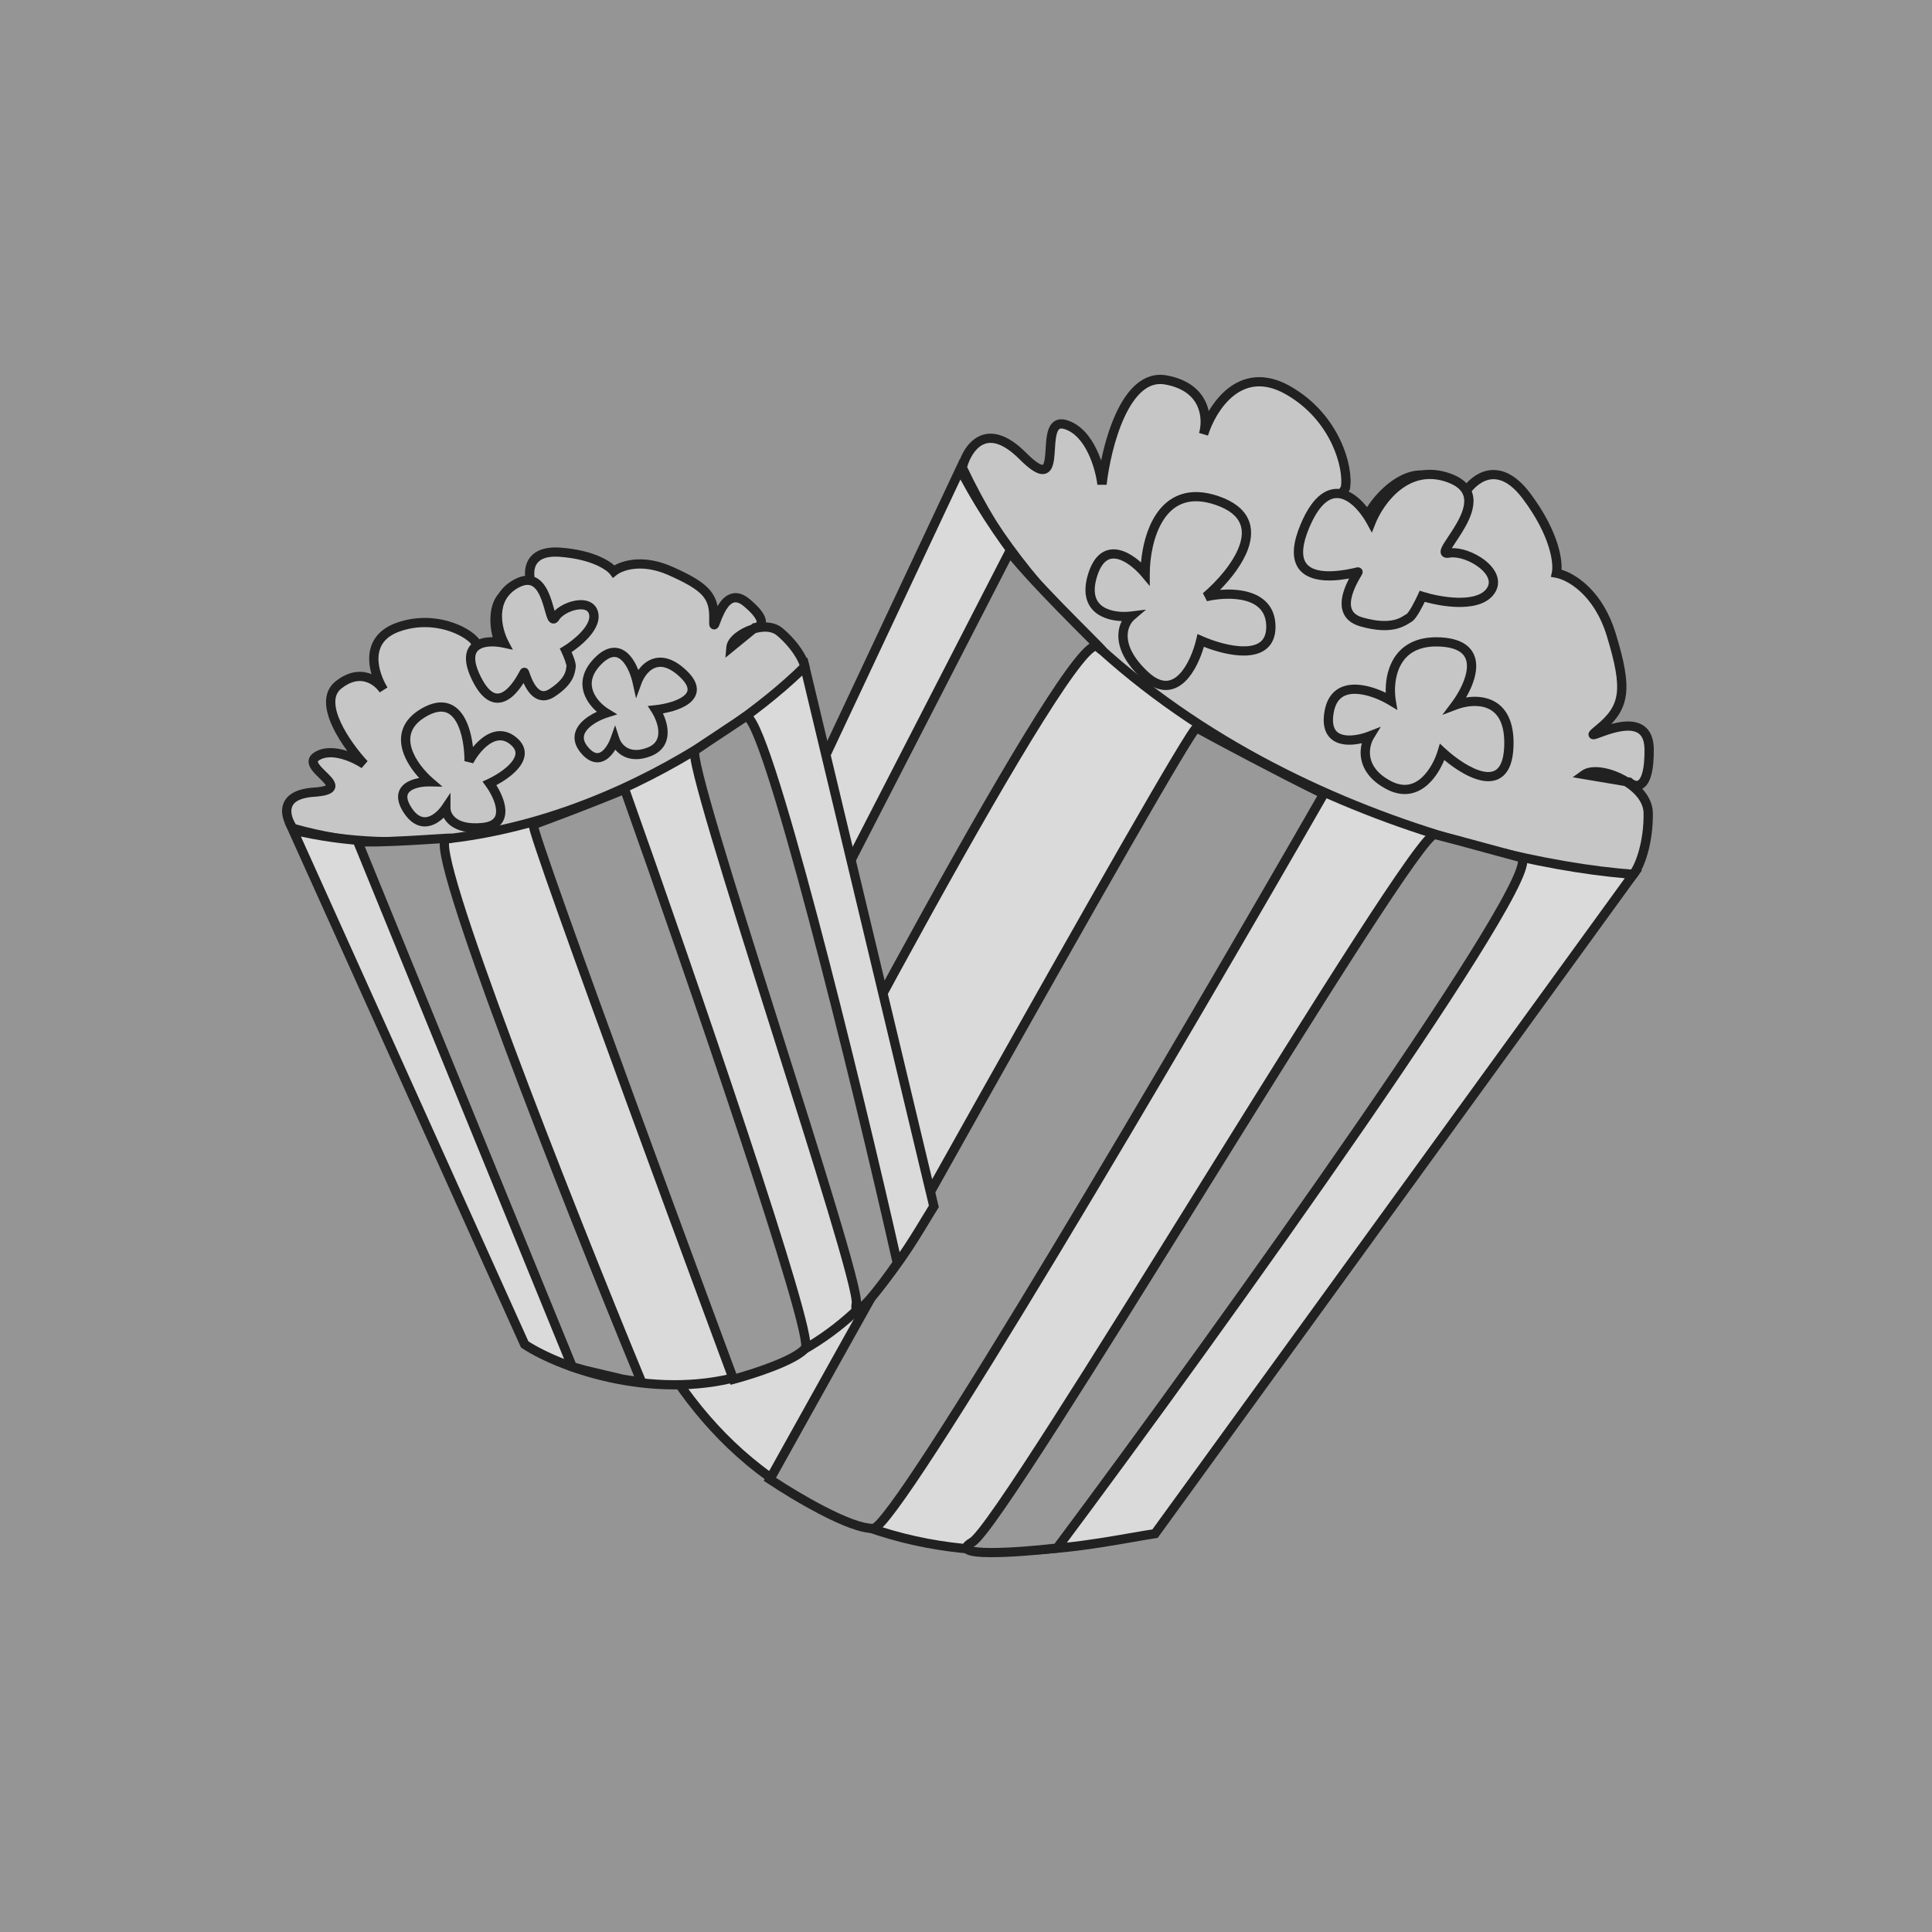 <svg width="500" height="500" viewBox="0 0 500 500" fill="none" xmlns="http://www.w3.org/2000/svg">
<rect width="500" height="500" fill="#959595"/>
<path d="M249.022 120.972C250.282 116.013 255.177 108.474 264.678 117.992C276.554 129.889 267.889 107.523 275.757 109.882C282.05 111.77 284.673 120.965 285.197 125.327C286.312 115.531 291.176 96.416 301.713 98.325C312.251 100.233 312.61 108.489 311.473 112.378C313.561 105.631 320.856 93.907 333.334 100.994C345.811 108.081 349.108 121.306 348.186 126.292L346.062 129.764L353.646 134.328C354.797 130.271 364.017 119.46 371.639 124.047L378.639 128.259C380.987 124.131 387.558 118.375 395.06 128.378C402.561 138.381 403.346 145.855 402.801 148.341C406.087 148.912 413.528 152.897 416.997 164.273C421.334 178.493 420.648 183.094 413.756 188.709C406.863 194.324 426.667 180.647 426.796 193.919C426.9 204.535 423.379 204 421.606 202.405L420.861 202.279C423.982 204.208 426.506 207.081 426.559 210.399C426.677 217.859 424.401 224.89 421.972 227.122C379.35 225.044 286.106 199.863 249.022 120.972Z" fill="#C6C6C6"/>
<path fill-rule="evenodd" clip-rule="evenodd" d="M385.205 124.176C382.789 124.769 380.783 126.916 379.686 128.845L379.076 129.916L371.016 125.065C367.866 123.17 364.237 124.341 360.955 126.885C359.348 128.13 357.922 129.641 356.831 131.08C355.724 132.543 355.032 133.842 354.802 134.651L354.374 136.16L344.412 130.165L347.039 125.87C347.373 123.64 346.83 119.466 344.696 114.935C342.515 110.306 338.728 105.431 332.737 102.028C329.79 100.354 327.236 99.838 325.049 100.022C322.859 100.206 320.932 101.102 319.257 102.429C315.869 105.115 313.625 109.485 312.621 112.728L310.319 112.046C310.83 110.301 310.996 107.567 309.876 105.098C308.792 102.707 306.424 100.39 301.498 99.497C299.289 99.097 297.366 99.773 295.63 101.263C293.858 102.782 292.315 105.127 291.013 107.935C288.413 113.543 286.94 120.634 286.391 125.46L284.004 125.468C283.755 123.391 282.998 120.135 281.56 117.197C280.106 114.229 278.077 111.823 275.409 111.023C274.652 110.796 274.332 110.928 274.183 111.028C273.979 111.165 273.735 111.486 273.527 112.171C273.324 112.838 273.206 113.683 273.122 114.65C273.074 115.211 273.043 115.714 273.012 116.226C272.985 116.666 272.958 117.112 272.918 117.607C272.842 118.566 272.729 119.556 272.478 120.378C272.238 121.162 271.774 122.118 270.757 122.519C269.739 122.921 268.646 122.578 267.634 121.99C266.585 121.381 265.335 120.343 263.824 118.83C261.53 116.532 259.607 115.36 258.047 114.884C256.524 114.418 255.307 114.602 254.31 115.112C252.323 116.129 250.95 118.596 250.296 120.861C268.722 159.773 300.956 185.504 333.955 201.785C366.791 217.985 400.3 224.784 421.487 225.904C422.367 224.887 423.319 222.979 424.066 220.393C424.892 217.535 425.415 214.029 425.357 210.418C425.315 207.762 423.304 205.25 420.423 203.414L407.01 201.152L409.326 199.487C410.785 198.439 412.935 198.36 414.986 198.722C417.036 199.083 419.277 199.932 421.292 201.143L422.153 201.288L422.413 201.522C422.752 201.828 423.111 202.019 423.403 202.074C423.637 202.118 423.848 202.087 424.091 201.864C424.388 201.593 424.794 200.975 425.11 199.67C425.422 198.38 425.62 196.529 425.595 193.93C425.58 192.411 425.284 191.396 424.882 190.721C424.491 190.065 423.957 189.656 423.305 189.408C421.913 188.879 419.962 189.076 417.945 189.596C416.562 189.953 415.372 190.39 414.42 190.74C413.971 190.905 413.575 191.051 413.237 191.16C413.112 191.2 412.983 191.238 412.86 191.267C412.756 191.292 412.578 191.33 412.383 191.329C412.287 191.329 412.105 191.32 411.9 191.241C411.673 191.155 411.371 190.961 411.204 190.585C411.048 190.236 411.097 189.919 411.143 189.751C411.19 189.58 411.263 189.45 411.309 189.375C411.47 189.117 411.736 188.865 411.955 188.667C412.212 188.434 412.557 188.143 412.993 187.788C416.318 185.08 417.962 182.772 418.397 179.56C418.849 176.214 418.018 171.736 415.847 164.618C412.496 153.631 405.391 150.001 402.593 149.515L401.361 149.301L401.627 148.088C401.839 147.119 401.832 144.851 400.8 141.53C399.778 138.242 397.773 133.993 394.096 129.09C390.513 124.312 387.44 123.629 385.205 124.176ZM425.004 204.122C425.25 203.993 425.49 203.827 425.718 203.618C426.51 202.895 427.076 201.756 427.446 200.226C427.821 198.68 428.024 196.617 427.998 193.907C427.98 192.108 427.629 190.647 426.951 189.508C426.261 188.35 425.28 187.607 424.165 187.183C422.023 186.368 419.43 186.751 417.341 187.289C417.223 187.32 417.105 187.351 416.988 187.383C419.084 185.199 420.372 182.882 420.778 179.877C421.308 175.963 420.314 171.031 418.147 163.928C414.883 153.226 408.154 148.668 404.123 147.438C404.212 145.858 403.956 143.595 403.096 140.828C401.986 137.256 399.848 132.766 396.024 127.667C392.105 122.441 388.141 121.002 384.628 121.863C381.806 122.555 379.615 124.665 378.25 126.632L372.262 123.028C367.79 120.336 362.998 122.277 359.476 125.007C357.682 126.397 356.111 128.064 354.91 129.649C354.15 130.653 353.509 131.663 353.057 132.58L347.713 129.363L349.328 126.723L349.367 126.507C349.888 123.693 349.208 118.883 346.873 113.926C344.517 108.925 340.417 103.644 333.93 99.96C330.639 98.09 327.602 97.415 324.846 97.647C322.093 97.878 319.727 99.006 317.757 100.567C315.721 102.181 314.081 104.277 312.824 106.412C312.657 105.648 312.41 104.877 312.067 104.12C310.621 100.933 307.54 98.169 301.929 97.153C298.869 96.598 296.232 97.596 294.058 99.46C291.919 101.294 290.201 103.982 288.83 106.939C287.057 110.764 285.796 115.192 284.973 119.188C284.624 118.179 284.209 117.153 283.721 116.156C282.159 112.965 279.73 109.829 276.104 108.742C274.895 108.379 273.764 108.43 272.835 109.055C271.96 109.643 271.498 110.589 271.226 111.483C270.949 112.395 270.815 113.441 270.728 114.446C270.683 114.967 270.645 115.575 270.609 116.156C270.58 116.613 270.552 117.054 270.523 117.42C270.448 118.366 270.348 119.131 270.178 119.686C270.029 120.173 269.891 120.287 269.867 120.304C269.828 120.312 269.552 120.343 268.848 119.934C268.067 119.48 266.99 118.614 265.531 117.153C263.075 114.693 260.824 113.238 258.754 112.606C256.648 111.963 254.78 112.189 253.208 112.994C250.176 114.546 248.515 118.09 247.857 120.68L247.753 121.091L247.933 121.475C266.623 161.235 299.447 187.421 332.885 203.918C366.315 220.412 400.444 227.265 421.913 228.312L422.418 228.337L422.788 227.996C424.252 226.651 425.502 224.073 426.376 221.049C427.266 217.969 427.821 214.229 427.76 210.38C427.722 207.986 426.607 205.867 425.004 204.122Z" fill="#212121"/>
<path d="M315.063 129.565C300.142 124.385 296.38 139.958 296.364 148.393C293.081 144.482 285.762 139.109 282.749 148.906C279.736 158.703 288.193 160.011 292.799 159.44C290.566 161.351 288.127 167.078 296.233 174.701C304.34 182.323 309.288 171.914 310.749 165.757C316.82 168.443 328.951 171.487 328.904 162.17C328.857 152.854 317.676 153.127 312.092 154.428C319.3 148.298 329.984 134.745 315.063 129.565Z" fill="#C6C6C6"/>
<path fill-rule="evenodd" clip-rule="evenodd" d="M320.818 135.276C320.016 133.57 318.21 131.92 314.666 130.69C311.131 129.463 308.387 129.506 306.251 130.258C304.109 131.013 302.432 132.531 301.132 134.521C298.503 138.549 297.573 144.288 297.565 148.395L297.559 151.679L295.441 149.155C294.669 148.236 293.66 147.232 292.548 146.394C291.427 145.549 290.264 144.921 289.181 144.669C288.131 144.426 287.201 144.541 286.378 145.117C285.518 145.719 284.609 146.941 283.898 149.254C283.19 151.555 283.197 153.226 283.553 154.43C283.903 155.613 284.622 156.454 285.568 157.06C287.538 158.32 290.469 158.528 292.65 158.258L296.59 157.769L293.584 160.343C292.728 161.075 291.733 162.639 291.839 164.872C291.944 167.096 293.154 170.163 297.06 173.836C298.953 175.616 300.501 176.193 301.716 176.193C302.923 176.193 304.059 175.622 305.133 174.555C307.329 172.371 308.866 168.49 309.579 165.484L309.912 164.082L311.238 164.669C314.207 165.982 318.569 167.337 322.099 167.273C323.861 167.242 325.254 166.86 326.186 166.112C327.066 165.406 327.713 164.229 327.703 162.176C327.692 160.102 327.07 158.663 326.148 157.642C325.207 156.601 323.865 155.896 322.262 155.468C319.028 154.605 315.055 154.961 312.367 155.588L311.31 153.523C314.859 150.505 319.141 145.751 320.743 141.244C321.535 139.015 321.623 136.99 320.818 135.276ZM315.743 152.662C318.684 149.679 321.649 145.861 323.009 142.037C323.923 139.463 324.159 136.746 322.996 134.27C321.83 131.787 319.376 129.8 315.46 128.44C311.534 127.077 308.213 127.038 305.447 128.012C302.685 128.985 300.624 130.916 299.116 133.226C296.733 136.876 295.64 141.604 295.293 145.564C294.883 145.195 294.451 144.835 294.002 144.497C292.734 143.541 291.263 142.705 289.729 142.349C288.163 141.985 286.493 142.119 284.993 143.169C283.531 144.193 282.395 145.973 281.6 148.559C280.801 151.156 280.721 153.322 281.248 155.101C281.78 156.901 282.899 158.188 284.266 159.063C286.069 160.217 288.308 160.661 290.319 160.734C289.735 161.883 289.36 163.318 289.439 164.984C289.582 168.007 291.207 171.616 295.407 175.565C297.567 177.597 299.677 178.577 301.716 178.577C303.762 178.576 305.474 177.59 306.834 176.238C309.137 173.948 310.695 170.355 311.559 167.388C314.593 168.587 318.631 169.719 322.143 169.656C324.167 169.62 326.177 169.184 327.696 167.965C329.267 166.706 330.119 164.77 330.105 162.164C330.092 159.58 329.299 157.559 327.937 156.052C326.594 154.565 324.783 153.673 322.887 153.167C320.582 152.552 318.036 152.475 315.743 152.662Z" fill="#212121"/>
<path d="M372.83 166.143C360.477 165.464 359.155 176.032 360.039 181.401C355.372 178.593 345.63 175.21 343.994 184.147C342.358 193.084 350.312 192.083 354.494 190.466C352.921 193.038 351.712 199.189 359.462 203.219C367.212 207.25 371.873 199.166 373.235 194.62C378.735 199.689 389.885 206.54 390.481 193.389C391.077 180.237 381.534 180.616 376.688 182.45C380.55 177.297 385.183 166.822 372.83 166.143Z" fill="#C6C6C6"/>
<path fill-rule="evenodd" clip-rule="evenodd" d="M378.365 169.121C377.407 168.229 375.7 167.494 372.764 167.333C369.85 167.172 367.679 167.679 366.062 168.536C364.448 169.392 363.312 170.635 362.527 172.072C360.932 174.99 360.808 178.682 361.224 181.209L361.644 183.761L359.415 182.42C357.163 181.065 353.773 179.633 350.85 179.561C349.41 179.525 348.186 179.821 347.251 180.51C346.333 181.186 345.544 182.351 345.176 184.36C344.793 186.45 345.008 187.772 345.428 188.594C345.83 189.38 346.496 189.86 347.398 190.12C349.318 190.674 352.044 190.135 354.057 189.356L357.359 188.079L355.521 191.084C354.859 192.166 354.259 194.047 354.661 196.065C355.05 198.02 356.415 200.289 360.02 202.164C361.757 203.067 363.236 203.253 364.49 203.041C365.757 202.826 366.906 202.186 367.934 201.255C370.019 199.368 371.438 196.435 372.083 194.281L372.634 192.44L374.052 193.747C375.383 194.973 377.053 196.305 378.809 197.409C380.579 198.522 382.364 199.358 383.932 199.669C385.487 199.976 386.657 199.744 387.488 198.972C388.366 198.157 389.138 196.497 389.281 193.335C389.424 190.181 388.952 187.954 388.181 186.4C387.42 184.867 386.339 183.933 385.127 183.384C382.627 182.253 379.397 182.7 377.117 183.563L373.265 185.021L375.724 181.739C377.613 179.219 379.553 175.558 379.639 172.585C379.68 171.154 379.293 169.987 378.365 169.121ZM379.407 180.507C380.788 178.134 381.964 175.286 382.041 172.653C382.096 170.736 381.567 168.835 380.01 167.385C378.483 165.961 376.136 165.131 372.897 164.953C369.633 164.774 367.007 165.333 364.929 166.434C362.848 167.537 361.393 169.144 360.414 170.936C358.952 173.611 358.541 176.708 358.63 179.288C356.371 178.2 353.558 177.244 350.909 177.178C349.126 177.134 347.316 177.493 345.818 178.596C344.304 179.712 343.262 181.475 342.812 183.934C342.376 186.313 342.542 188.217 343.285 189.671C344.045 191.16 345.322 192.004 346.727 192.409C348.521 192.926 350.602 192.757 352.433 192.338C352.116 193.575 352.003 195.015 352.303 196.526C352.854 199.297 354.759 202.119 358.904 204.275C361.042 205.386 363.052 205.702 364.894 205.39C366.723 205.08 368.277 204.171 369.554 203.016C371.514 201.242 372.913 198.804 373.776 196.684C374.91 197.63 376.188 198.583 377.523 199.422C379.409 200.609 381.481 201.614 383.462 202.006C385.457 202.401 387.53 202.197 389.129 200.712C390.681 199.272 391.527 196.856 391.681 193.442C391.836 190.021 391.338 187.364 390.337 185.347C389.325 183.309 387.828 181.987 386.124 181.216C383.966 180.239 381.543 180.171 379.407 180.507Z" fill="#212121"/>
<path d="M157.505 314.967L248.49 121.423C288.612 198.132 381.356 223.284 422.713 226.272L298.921 396.906C280.835 399.655 244.095 409.56 204.623 385.806C174.16 367.473 159.864 332.131 157.505 314.967Z" fill="#DADADA"/>
<path fill-rule="evenodd" clip-rule="evenodd" d="M248.433 118.726L249.557 120.875C269.465 158.936 302.449 184.247 335.668 200.423C368.892 216.602 402.266 223.6 422.8 225.083L424.943 225.238L299.602 398.008L299.103 398.084C297.262 398.364 295.218 398.72 292.991 399.109C273.478 402.513 239.824 408.384 203.999 386.824C188.55 377.527 177.231 363.937 169.483 350.541C161.74 337.153 157.518 323.881 156.315 315.128L156.267 314.781L248.433 118.726ZM248.557 124.1L158.744 315.151C159.964 323.569 164.06 336.377 171.567 349.355C179.173 362.505 190.233 375.752 205.246 384.787C240.257 405.857 273.041 400.156 292.559 396.762C294.602 396.406 296.5 396.076 298.24 395.805L420.494 227.291C399.55 225.473 367.005 218.338 334.609 202.562C301.706 186.54 268.874 161.562 248.557 124.1Z" fill="#212121"/>
<path d="M162.909 334.061L261.255 142.836C270.171 153.919 290.213 172.559 284.029 167.36C277.845 162.161 208.305 293.479 175.664 357.569L171.871 351.592L164.994 338.482L162.909 334.061Z" fill="#999999"/>
<path fill-rule="evenodd" clip-rule="evenodd" d="M261.032 140.648L262.194 142.093C266.607 147.578 273.802 154.965 279.161 160.368C280.151 161.366 281.08 162.299 281.916 163.137C283.329 164.554 284.475 165.704 285.201 166.456C285.49 166.755 285.726 167.005 285.89 167.19C285.968 167.279 286.051 167.375 286.117 167.465C286.146 167.504 286.205 167.584 286.257 167.686C286.28 167.732 286.336 167.845 286.368 167.997C286.39 168.102 286.476 168.555 286.141 168.983C285.771 169.458 285.249 169.457 285.089 169.444C284.903 169.43 284.764 169.376 284.714 169.356C284.597 169.309 284.504 169.251 284.463 169.225C284.365 169.163 284.257 169.084 284.155 169.006C283.987 168.877 283.764 168.696 283.486 168.465C283.359 168.531 283.168 168.651 282.91 168.86C282.159 169.466 281.145 170.556 279.88 172.149C277.365 175.314 274.043 180.221 270.098 186.504C262.217 199.057 251.938 216.963 240.821 237.054C218.591 277.23 193.053 326.069 176.736 358.106L175.779 359.987L170.828 352.186L163.916 339.01L161.572 334.038L261.032 140.648ZM261.488 145.005L164.246 334.084L166.071 337.954L172.914 350.999L175.55 355.152C191.904 323.091 216.899 275.336 238.715 235.908C249.836 215.808 260.142 197.854 268.059 185.244C272.013 178.946 275.393 173.946 277.993 170.674C279.284 169.049 280.43 167.789 281.393 167.011C281.581 166.86 281.775 166.715 281.973 166.586C281.46 166.069 280.875 165.482 280.232 164.837C279.393 163.996 278.456 163.056 277.448 162.04C272.545 157.097 266.011 150.399 261.488 145.005Z" fill="#212121"/>
<path d="M199.241 382.837C199.241 382.837 307.946 187.294 309.695 188.345C311.445 189.397 331.284 200.018 342.569 205.491C306.646 268.134 231.951 395.292 226.052 395.542C220.153 395.792 205.72 387.176 199.241 382.837Z" fill="#999999"/>
<path fill-rule="evenodd" clip-rule="evenodd" d="M344.246 204.977L343.614 206.08C325.649 237.407 297.99 284.865 274.083 324.525C262.13 344.354 251.11 362.243 242.705 375.195C238.505 381.668 234.947 386.925 232.248 390.578C230.901 392.4 229.75 393.849 228.827 394.856C228.368 395.357 227.94 395.777 227.553 396.084C227.359 396.237 227.152 396.381 226.936 396.493C226.732 396.6 226.443 396.718 226.103 396.732C224.377 396.805 222.179 396.24 219.868 395.389C217.519 394.525 214.911 393.312 212.309 391.967C207.104 389.276 201.836 386.013 198.568 383.824L197.659 383.215L198.189 382.261L199.241 382.837C198.189 382.261 198.189 382.261 198.19 382.259L198.501 381.7C198.706 381.33 199.012 380.781 199.41 380.065C200.207 378.633 201.375 376.533 202.863 373.86C205.839 368.515 210.093 360.881 215.202 351.723C225.421 333.406 239.064 308.995 252.762 284.617C266.46 260.239 280.215 235.891 290.654 217.701C295.874 208.608 300.268 201.048 303.414 195.792C304.985 193.166 306.252 191.105 307.156 189.711C307.606 189.019 307.98 188.47 308.264 188.095C308.401 187.914 308.546 187.735 308.686 187.596C308.749 187.533 308.867 187.423 309.024 187.331C309.024 187.33 309.025 187.33 309.026 187.329C309.096 187.288 309.681 186.944 310.318 187.326C312.023 188.351 331.826 198.954 343.097 204.42L344.246 204.977ZM200.826 382.454C204.057 384.573 208.772 387.451 213.419 389.853C215.973 391.173 218.484 392.338 220.703 393.155C222.879 393.956 224.648 394.373 225.868 394.355C225.91 394.329 225.972 394.286 226.054 394.221C226.298 394.028 226.628 393.713 227.049 393.253C227.887 392.339 228.98 390.969 230.31 389.169C232.965 385.575 236.492 380.367 240.685 373.905C249.067 360.987 260.072 343.125 272.021 323.302C295.638 284.122 322.923 237.321 340.894 206.002C330.487 200.898 314.128 192.181 309.943 189.859C309.739 190.149 309.483 190.529 309.176 191.002C308.296 192.357 307.048 194.389 305.48 197.009C302.346 202.245 297.96 209.79 292.743 218.881C282.308 237.06 268.558 261.4 254.861 285.777C241.165 310.153 227.522 334.561 217.304 352.877C212.195 362.034 207.942 369.668 204.967 375.013C203.479 377.685 202.31 379.785 201.514 381.217C201.24 381.709 201.01 382.123 200.826 382.454ZM310.385 189.281C310.389 189.277 310.388 189.278 310.382 189.284C310.383 189.283 310.384 189.282 310.385 189.281Z" fill="#212121"/>
<path d="M251.647 399.075C260.331 394.01 366.067 214.621 371.366 215.963C376.664 217.304 377.559 217.579 393.53 221.913C401.582 224.099 315.596 344.396 273.568 400.638C263.642 401.789 244.699 403.127 251.647 399.075Z" fill="#999999"/>
<path fill-rule="evenodd" clip-rule="evenodd" d="M353.321 291.677C327.567 329.069 295.554 373.217 274.533 401.348L274.224 401.762L273.707 401.822C268.729 402.399 261.455 403.028 256.273 402.999C254.975 402.992 253.786 402.943 252.786 402.839C251.818 402.737 250.912 402.572 250.252 402.277C249.925 402.131 249.523 401.895 249.247 401.495C248.922 401.023 248.869 400.463 249.057 399.946C249.219 399.504 249.535 399.153 249.84 398.883C250.16 398.6 250.565 398.323 251.038 398.048C251.145 397.985 251.41 397.771 251.857 397.291C252.28 396.837 252.801 396.219 253.417 395.436C254.648 393.872 256.216 391.709 258.077 389.023C261.797 383.654 266.651 376.251 272.257 367.499C282.895 350.895 296.215 329.476 309.588 307.972C310.31 306.812 311.032 305.651 311.753 304.491C325.843 281.837 339.834 259.372 350.634 242.653C356.033 234.296 360.644 227.36 364.076 222.55C365.789 220.149 367.226 218.252 368.329 216.969C368.877 216.332 369.373 215.81 369.802 215.448C370.014 215.269 370.25 215.094 370.501 214.968C370.715 214.86 371.152 214.679 371.663 214.808C375.7 215.83 377.195 216.237 384.691 218.276C387.056 218.919 390.019 219.725 393.847 220.764C394.609 220.971 395.029 221.56 395.18 222.176C395.314 222.718 395.261 223.321 395.151 223.889C394.925 225.049 394.343 226.587 393.503 228.409C391.811 232.082 388.919 237.228 385.121 243.468C377.518 255.961 366.195 272.983 353.321 291.677ZM392.854 222.966C392.849 223.076 392.832 223.231 392.792 223.437C392.622 224.306 392.141 225.632 391.318 227.418C389.685 230.962 386.852 236.012 383.064 242.236C375.497 254.671 364.205 271.648 351.337 290.332C325.73 327.512 293.923 371.384 272.913 399.513C267.993 400.07 261.148 400.643 256.286 400.616C255.031 400.609 253.929 400.562 253.039 400.468C252.59 400.421 252.22 400.365 251.926 400.304C252.024 400.241 252.133 400.174 252.256 400.102C252.691 399.848 253.159 399.406 253.621 398.909C254.108 398.387 254.674 397.711 255.311 396.902C256.586 395.283 258.185 393.074 260.057 390.373C263.802 384.967 268.675 377.535 274.285 368.778C284.932 352.159 298.26 330.728 311.629 309.23C312.352 308.067 313.076 306.905 313.798 305.742C327.891 283.083 341.87 260.637 352.657 243.939C358.052 235.588 362.639 228.69 366.037 223.926C367.739 221.541 369.126 219.715 370.157 218.516C370.678 217.911 371.077 217.502 371.359 217.263C371.383 217.243 371.406 217.224 371.426 217.208C375.178 218.16 376.783 218.596 384.04 220.57C386.333 221.194 389.189 221.971 392.854 222.966Z" fill="#212121"/>
<path d="M337.737 136.074C343.926 121.433 351.735 129.281 354.866 135.035C357.051 129.578 364.155 119.675 375.087 123.721C388.753 128.779 369.838 144.046 374.913 143.142C379.988 142.239 389.787 148.399 385.393 153.407C381.879 157.414 372.38 155.691 368.071 154.329C367.321 155.989 365.588 159.431 364.649 159.922C363.476 160.535 360.693 163.346 352.319 160.945C343.944 158.544 351.641 148.136 351.447 148.019C351.252 147.902 330.001 154.375 337.737 136.074Z" fill="#C6C6C6"/>
<path fill-rule="evenodd" clip-rule="evenodd" d="M375.719 141.866C375.729 141.85 375.738 141.834 375.748 141.818C376.036 141.348 376.393 140.812 376.802 140.199C376.975 139.94 377.157 139.668 377.346 139.381C377.972 138.434 378.656 137.365 379.276 136.238C380.489 134.034 381.575 131.403 381.306 128.891C381.168 127.597 380.672 126.353 379.696 125.256C378.731 124.172 377.346 123.285 375.507 122.605C369.576 120.41 364.634 122.02 360.956 124.876C358.147 127.057 356.055 129.97 354.721 132.505C354.102 131.6 353.392 130.701 352.607 129.888C351.261 128.491 349.617 127.263 347.767 126.758C345.85 126.234 343.811 126.518 341.862 127.974C339.969 129.387 338.216 131.86 336.629 135.613C334.654 140.286 334.376 143.711 335.496 146.14C336.646 148.634 339.066 149.672 341.431 150.042C343.803 150.414 346.384 150.164 348.326 149.853C348.613 149.807 348.888 149.759 349.148 149.711C348.629 150.708 348.05 151.964 347.661 153.293C347.207 154.848 346.964 156.663 347.542 158.319C348.151 160.064 349.587 161.402 351.985 162.09C356.329 163.335 359.341 163.261 361.482 162.718C363.168 162.291 364.365 161.516 364.927 161.151C365.054 161.069 365.149 161.008 365.209 160.976C365.493 160.828 365.728 160.615 365.905 160.431C366.092 160.236 366.274 160.01 366.446 159.775C366.79 159.306 367.144 158.734 367.476 158.151C367.929 157.358 368.367 156.501 368.723 155.765C370.94 156.38 373.994 156.983 376.994 157.072C380.391 157.174 384.157 156.633 386.3 154.19C387.666 152.633 387.973 150.886 387.475 149.224C387 147.642 385.834 146.244 384.464 145.135C383.079 144.013 381.388 143.105 379.697 142.533C378.381 142.088 376.998 141.825 375.719 141.866ZM377.895 126.833C377.258 126.118 376.245 125.421 374.667 124.838C369.666 122.987 365.59 124.305 362.437 126.753C359.232 129.242 357.019 132.886 355.982 135.475L355.032 137.849L353.809 135.601C353.066 134.237 352.051 132.759 350.871 131.535C349.679 130.299 348.396 129.401 347.129 129.055C345.93 128.728 344.66 128.867 343.307 129.878C341.897 130.931 340.353 132.967 338.845 136.535C336.953 141.012 336.986 143.641 337.681 145.149C338.346 146.592 339.8 147.374 341.805 147.688C343.803 148.001 346.088 147.797 347.943 147.5C348.859 147.353 349.65 147.187 350.221 147.06C350.365 147.028 350.494 146.998 350.609 146.972L350.65 146.963C350.748 146.94 350.837 146.92 350.913 146.903C350.996 146.885 351.081 146.867 351.153 146.854C351.185 146.848 351.242 146.838 351.306 146.832C351.335 146.829 351.398 146.824 351.475 146.826C351.514 146.827 351.581 146.831 351.663 146.846C351.73 146.858 351.892 146.893 352.07 147C352.408 147.203 352.556 147.508 352.612 147.723C352.664 147.918 352.653 148.08 352.645 148.157C352.628 148.312 352.584 148.432 352.57 148.471C352.533 148.569 352.488 148.658 352.462 148.706C352.404 148.818 352.321 148.962 352.236 149.106C352.213 149.146 352.189 149.186 352.164 149.229C351.995 149.519 351.78 149.885 351.543 150.318C350.997 151.317 350.361 152.618 349.969 153.957C349.571 155.319 349.472 156.564 349.812 157.539C350.121 158.424 350.863 159.287 352.652 159.8C356.682 160.956 359.249 160.825 360.887 160.409C362.123 160.096 362.805 159.661 363.405 159.277C363.629 159.135 363.841 158.999 364.067 158.879C364.076 158.872 364.109 158.846 364.165 158.787C364.255 158.693 364.369 158.557 364.503 158.374C364.771 158.008 365.074 157.523 365.385 156.977C366.006 155.889 366.61 154.648 366.974 153.842L367.413 152.87L368.435 153.193C370.512 153.85 373.852 154.594 377.066 154.69C380.375 154.789 383.116 154.188 384.487 152.625C385.318 151.678 385.433 150.776 385.172 149.903C384.886 148.95 384.109 147.925 382.944 146.981C381.794 146.049 380.358 145.274 378.922 144.789C377.469 144.297 376.122 144.138 375.125 144.315C374.758 144.38 374.229 144.433 373.74 144.217C373.458 144.093 373.197 143.882 373.024 143.575C372.859 143.284 372.819 142.989 372.823 142.758C372.829 142.333 372.984 141.927 373.121 141.627C373.271 141.299 373.473 140.943 373.694 140.582C374.007 140.07 374.406 139.472 374.828 138.839C374.995 138.589 375.166 138.333 375.336 138.075C375.951 137.144 376.594 136.138 377.167 135.096C378.34 132.965 379.104 130.887 378.917 129.142C378.828 128.307 378.52 127.536 377.895 126.833Z" fill="#212121"/>
<path d="M75.805 214.362C73.788 211.499 72.056 205.621 81.258 205.014C92.76 204.256 77.247 198.687 81.994 195.716C85.792 193.338 91.749 196.109 94.253 197.791C89.655 192.839 81.885 181.799 87.592 177.258C93.298 172.718 97.754 176.227 99.269 178.549C96.692 174.462 93.856 165.483 103.124 162.266C112.393 159.048 120.749 163.277 122.931 165.979L123.787 168.619L129.554 166.778C127.958 164.374 126.457 154.819 132.253 152.969L137.576 151.27C136.478 148.221 136.423 142.283 144.983 142.917C153.543 143.551 157.783 146.493 158.833 147.884C160.6 146.457 166.001 144.431 173.472 147.743C182.811 151.884 184.898 154.293 184.736 160.333C184.574 166.373 186.317 150.117 193.28 155.988C198.85 160.684 196.996 162.247 195.373 162.441L194.975 162.766C197.374 162.031 199.998 162.024 201.748 163.481C205.683 166.757 208.323 171.067 208.398 173.31C188.251 194.199 133.44 230.667 75.805 214.362Z" fill="#C6C6C6"/>
<path fill-rule="evenodd" clip-rule="evenodd" d="M138.728 146.254C138.024 147.623 138.211 149.491 138.708 150.869L139.125 152.027L132.621 154.103C130.46 154.793 129.473 156.957 129.331 159.726C129.262 161.069 129.406 162.441 129.662 163.615C129.923 164.817 130.277 165.7 130.557 166.123L131.426 167.433L123.011 170.118L121.859 166.567C120.883 165.477 118.569 163.955 115.356 163.049C112.036 162.112 107.886 161.875 103.521 163.391C101.392 164.13 100.05 165.165 99.221 166.294C98.39 167.426 98.011 168.737 97.955 170.129C97.841 172.962 99.073 175.989 100.288 177.917L98.26 179.196C97.617 178.209 96.336 176.971 94.657 176.472C93.062 175.997 90.925 176.133 88.343 178.188C87.254 179.054 86.782 180.223 86.78 181.687C86.778 183.197 87.284 184.98 88.152 186.878C89.885 190.669 92.887 194.561 95.136 196.984L93.579 198.778C92.414 197.996 90.42 196.947 88.297 196.382C86.141 195.808 84.112 195.799 82.635 196.723C82.434 196.85 82.341 196.949 82.301 197.003C82.268 197.048 82.265 197.069 82.264 197.078L82.264 197.078C82.26 197.117 82.265 197.295 82.509 197.679C82.744 198.047 83.108 198.462 83.569 198.933C83.844 199.214 84.082 199.444 84.327 199.682C84.541 199.889 84.76 200.102 85.015 200.359C85.481 200.828 85.972 201.354 86.31 201.888C86.628 202.388 86.998 203.184 86.692 204.052C86.386 204.921 85.575 205.381 84.783 205.648C83.95 205.928 82.812 206.106 81.337 206.203C79.152 206.347 77.75 206.798 76.876 207.339C76.035 207.86 75.648 208.483 75.492 209.122C75.178 210.406 75.739 212.041 76.56 213.335C104.893 221.224 132.557 216.256 155.697 206.684C178.661 197.184 197.083 183.185 207.138 172.889C206.971 172.069 206.449 170.857 205.514 169.434C204.416 167.763 202.851 165.956 200.976 164.394C199.733 163.36 197.716 163.224 195.551 163.839L187.734 170.215L187.983 167.389C188.104 166.016 189.127 164.796 190.256 163.888C191.384 162.983 192.843 162.204 194.39 161.7L194.881 161.3L195.229 161.258C195.497 161.226 195.682 161.145 195.769 161.077L195.771 161.075C195.81 161.044 195.826 161.032 195.823 160.938C195.818 160.771 195.725 160.359 195.208 159.643C194.701 158.941 193.852 158.034 192.502 156.896C191.739 156.253 191.138 155.99 190.692 155.909C190.267 155.832 189.902 155.904 189.551 156.091C188.765 156.507 188.039 157.499 187.413 158.753C186.987 159.605 186.699 160.37 186.458 161.005C186.34 161.317 186.234 161.598 186.13 161.842C186.093 161.929 186.051 162.022 186.005 162.11C185.967 162.181 185.891 162.322 185.772 162.456C185.714 162.523 185.593 162.649 185.403 162.749C185.192 162.86 184.85 162.959 184.459 162.84C184.095 162.729 183.888 162.487 183.793 162.347C183.697 162.205 183.649 162.072 183.625 161.996C183.544 161.741 183.533 161.44 183.528 161.246C183.522 161 183.525 160.685 183.535 160.302C183.612 157.437 183.154 155.674 181.766 154.115C180.289 152.455 177.658 150.905 172.982 148.831C165.885 145.684 160.974 147.692 159.591 148.808L158.62 149.592L157.871 148.598C157.515 148.127 156.397 147.15 154.24 146.207C152.116 145.279 149.051 144.414 144.894 144.105C140.895 143.809 139.348 145.049 138.728 146.254ZM198.223 161.091C198.227 161.018 198.227 160.943 198.225 160.867C198.2 160.032 197.814 159.16 197.162 158.257C196.501 157.339 195.493 156.29 194.058 155.08C193.08 154.255 192.103 153.742 191.123 153.564C190.12 153.383 189.207 153.571 188.419 153.989C187.226 154.621 186.344 155.764 185.702 156.872C185.388 155.265 184.738 153.852 183.567 152.537C181.707 150.447 178.625 148.723 173.963 146.655C167.056 143.593 161.664 144.812 159.004 146.333C158.168 145.588 156.904 144.767 155.209 144.026C152.811 142.978 149.475 142.055 145.073 141.729C140.512 141.391 137.806 142.803 136.588 145.171C135.695 146.906 135.747 148.902 136.102 150.488L131.885 151.834C128.251 152.994 127.089 156.533 126.932 159.605C126.851 161.183 127.019 162.766 127.313 164.118C127.464 164.812 127.654 165.475 127.876 166.062L124.563 167.12L124.007 165.405L123.868 165.234C122.572 163.628 119.685 161.792 116.014 160.756C112.294 159.707 107.631 159.439 102.728 161.141C100.223 162.011 98.444 163.304 97.278 164.891C96.115 166.476 95.625 168.268 95.554 170.033C95.493 171.546 95.737 173.062 96.144 174.471C95.887 174.365 95.622 174.27 95.347 174.189C92.909 173.463 89.964 173.843 86.84 176.329C85.076 177.733 84.38 179.647 84.377 181.684C84.374 183.676 85.028 185.815 85.964 187.862C86.994 190.117 88.42 192.373 89.884 194.367C89.567 194.263 89.245 194.167 88.92 194.08C86.522 193.442 83.674 193.255 81.353 194.708C80.56 195.205 79.987 195.894 79.878 196.797C79.778 197.634 80.116 198.384 80.479 198.953C80.851 199.537 81.358 200.096 81.847 200.594C82.093 200.846 82.406 201.151 82.7 201.438C82.926 201.658 83.14 201.867 83.304 202.032C83.761 202.492 84.089 202.86 84.277 203.158C84.302 203.196 84.321 203.229 84.337 203.258C84.266 203.295 84.161 203.34 84.011 203.391C83.473 203.572 82.579 203.733 81.178 203.825C78.763 203.985 76.93 204.496 75.604 205.317C74.245 206.158 73.466 207.298 73.157 208.561C72.569 210.967 73.746 213.519 74.82 215.044L75.065 215.391L75.476 215.508C104.629 223.755 133.027 218.643 156.622 208.883C180.208 199.127 199.083 184.691 209.266 174.133L209.615 173.771L209.598 173.27C209.55 171.813 208.719 169.947 207.527 168.133C206.302 166.268 204.58 164.283 202.521 162.569C201.287 161.541 199.768 161.124 198.223 161.091Z" fill="#212121"/>
<path d="M109.795 184.34C100.426 189.661 106.846 198.553 111.227 202.334C107.724 202.265 101.655 203.608 105.404 209.533C109.154 215.458 113.617 211.713 115.38 209.1C115.376 211.098 117.264 214.908 124.857 214.168C132.449 213.428 129.246 206.239 126.696 202.737C130.81 200.831 137.82 195.982 132.951 191.839C128.082 187.696 123.223 193.541 121.403 196.982C121.437 190.551 119.165 179.018 109.795 184.34Z" fill="#C6C6C6"/>
<path fill-rule="evenodd" clip-rule="evenodd" d="M115.237 184.312C114.122 183.996 112.563 184.141 110.392 185.374C108.23 186.602 107.094 187.966 106.569 189.298C106.042 190.636 106.071 192.085 106.509 193.583C107.399 196.632 109.909 199.616 112.016 201.435L114.513 203.59L111.203 203.525C110.404 203.509 109.46 203.575 108.559 203.763C107.646 203.953 106.856 204.252 106.3 204.651C105.772 205.031 105.49 205.469 105.435 206.017C105.375 206.612 105.561 207.539 106.422 208.899C107.276 210.249 108.098 210.932 108.796 211.249C109.474 211.556 110.138 211.566 110.801 211.374C112.214 210.965 113.569 209.643 114.382 208.437L116.591 205.164L116.582 209.103C116.58 209.76 116.901 210.856 118.013 211.725C119.117 212.587 121.145 213.333 124.739 212.982C126.454 212.815 127.34 212.306 127.798 211.782C128.251 211.263 128.452 210.538 128.382 209.575C128.236 207.578 126.953 205.125 125.722 203.435L124.872 202.267L126.188 201.657C128.178 200.735 130.776 199.136 132.27 197.363C133.015 196.479 133.382 195.674 133.405 194.981C133.427 194.353 133.175 193.599 132.169 192.743C131.146 191.873 130.208 191.588 129.369 191.602C128.502 191.616 127.605 191.952 126.706 192.554C124.882 193.776 123.327 195.909 122.466 197.536L120.201 196.975C120.218 193.832 119.66 189.593 118.082 186.843C117.305 185.491 116.359 184.629 115.237 184.312ZM122.403 193.338C122.102 190.711 121.433 187.864 120.169 185.664C119.211 183.994 117.834 182.569 115.896 182.02C113.951 181.469 111.712 181.878 109.198 183.305C106.676 184.738 105.1 186.48 104.331 188.43C103.564 190.375 103.657 192.382 104.201 194.246C104.982 196.921 106.728 199.426 108.498 201.348C108.354 201.373 108.209 201.4 108.065 201.43C106.972 201.658 105.822 202.052 104.891 202.721C103.933 203.409 103.182 204.413 103.044 205.781C102.911 207.102 103.373 208.564 104.387 210.167C105.407 211.779 106.549 212.85 107.797 213.416C109.066 213.991 110.331 213.993 111.474 213.662C112.772 213.287 113.917 212.485 114.832 211.602C115.206 212.303 115.756 212.995 116.526 213.597C118.264 214.954 120.977 215.744 124.974 215.354C127.055 215.151 128.616 214.484 129.614 213.343C130.616 212.196 130.878 210.766 130.778 209.402C130.621 207.255 129.551 204.955 128.45 203.195C130.38 202.165 132.627 200.656 134.114 198.891C135.027 197.807 135.757 196.503 135.807 195.062C135.859 193.556 135.162 192.15 133.733 190.934C132.321 189.733 130.826 189.195 129.329 189.219C127.858 189.243 126.514 189.807 125.362 190.579C124.243 191.328 123.244 192.314 122.403 193.338Z" fill="#212121"/>
<path d="M154.685 171.157C148.805 177.177 153.713 182.581 156.902 184.531C153.353 185.663 147.235 189.137 151.154 193.972C155.072 198.807 158.109 194.288 159.138 191.424C159.773 193.379 162.432 196.749 167.996 194.585C173.56 192.421 171.438 186.419 169.682 183.688C174.781 183.14 183.333 180.497 176.756 174.309C170.18 168.121 166.109 173.176 164.895 176.476C163.942 172.195 160.564 165.137 154.685 171.157Z" fill="#C6C6C6"/>
<path fill-rule="evenodd" clip-rule="evenodd" d="M158.749 170.032C157.98 170.111 156.912 170.59 155.548 171.986C154.2 173.367 153.533 174.645 153.274 175.776C153.016 176.904 153.144 177.966 153.517 178.951C154.283 180.968 156.074 182.625 157.532 183.516L159.752 184.873L157.27 185.665C155.586 186.203 153.397 187.272 152.116 188.666C151.49 189.347 151.149 190.03 151.098 190.706C151.048 191.362 151.255 192.195 152.09 193.226C152.977 194.32 153.695 194.735 154.201 194.861C154.668 194.976 155.109 194.885 155.577 194.584C156.617 193.917 157.52 192.379 158.007 191.024L159.196 187.712L160.282 191.059C160.525 191.809 161.183 192.873 162.315 193.515C163.391 194.125 165.059 194.447 167.557 193.476C168.738 193.017 169.425 192.392 169.826 191.736C170.235 191.067 170.406 190.269 170.383 189.379C170.336 187.561 169.48 185.59 168.67 184.329L167.629 182.711L169.553 182.504C170.767 182.373 172.184 182.118 173.518 181.72C174.868 181.318 176.05 180.796 176.861 180.172C177.66 179.557 177.965 178.959 177.942 178.353C177.916 177.684 177.481 176.634 175.93 175.174C174.383 173.719 173.068 173.005 171.995 172.726C170.944 172.452 170.064 172.578 169.314 172.918C167.74 173.632 166.579 175.376 166.024 176.885L164.612 180.726L163.722 176.734C163.261 174.661 162.245 172.125 160.825 170.832C160.156 170.223 159.479 169.958 158.749 170.032ZM165.2 173.392C164.571 171.799 163.667 170.185 162.45 169.076C161.42 168.138 160.091 167.5 158.504 167.661C156.957 167.819 155.397 168.715 153.822 170.328C152.23 171.958 151.306 173.612 150.931 175.248C150.555 176.889 150.752 178.428 151.269 179.79C151.952 181.591 153.196 183.094 154.465 184.207C153.007 184.885 151.461 185.84 150.34 187.06C149.482 187.994 148.806 189.157 148.702 190.527C148.596 191.918 149.093 193.332 150.217 194.719C151.29 196.042 152.42 196.875 153.618 197.173C154.855 197.48 155.972 197.169 156.882 196.586C157.856 195.961 158.642 194.996 159.238 194.003C159.728 194.591 160.351 195.147 161.122 195.584C162.926 196.606 165.369 196.887 168.435 195.694C170.036 195.071 171.17 194.134 171.881 192.971C172.585 191.82 172.817 190.542 172.785 189.319C172.742 187.646 172.205 185.978 171.565 184.623C172.429 184.469 173.33 184.265 174.209 184.003C175.691 183.562 177.191 182.934 178.334 182.055C179.487 181.167 180.406 179.91 180.343 178.262C180.282 176.679 179.319 175.078 177.583 173.444C175.841 171.805 174.182 170.831 172.604 170.42C171.004 170.004 169.557 170.188 168.316 170.751C167.01 171.342 165.978 172.328 165.2 173.392Z" fill="#212121"/>
<path d="M135.794 347.951L75.793 214.8C133.651 228.574 188.223 192.349 208.277 172.514L241.684 312.211C235.024 322.699 223.744 345.937 193.728 355.518C170.563 362.911 145.78 354.421 135.794 347.951Z" fill="#DADADA"/>
<path fill-rule="evenodd" clip-rule="evenodd" d="M73.7 213.077L76.073 213.641C104.679 220.451 132.517 214.911 155.743 205.163C178.975 195.412 197.504 181.486 207.428 171.67L208.95 170.166L242.969 312.423L242.701 312.846C242.025 313.909 241.299 315.112 240.506 316.424C233.55 327.936 221.482 347.911 194.096 356.652C182.27 360.426 170.068 360.137 159.588 358.102C149.117 356.07 140.276 352.278 135.137 348.948L134.842 348.757L73.7 213.077ZM77.872 216.494L136.746 347.141C141.64 350.24 150.045 353.821 160.05 355.763C170.249 357.743 182.021 358.002 193.36 354.383C219.84 345.931 231.468 326.72 238.435 315.21C239.133 314.057 239.784 312.981 240.399 312.001L207.598 174.837C197.17 184.729 179.075 197.958 156.679 207.358C133.775 216.971 106.288 222.614 77.872 216.494Z" fill="#212121"/>
<path d="M148.096 353.707L92.593 217.826C102.348 218.219 121.011 216.298 115.54 217.138C110.069 217.977 147.287 312.316 166.033 357.693L161.227 356.961L151.329 354.617L148.096 353.707Z" fill="#999999"/>
<path fill-rule="evenodd" clip-rule="evenodd" d="M90.78 216.56L92.642 216.635C97.447 216.829 104.489 216.452 109.701 216.125C110.659 216.065 111.558 216.006 112.368 215.954C113.74 215.864 114.856 215.791 115.575 215.756C115.861 215.742 116.103 215.733 116.281 215.731C116.365 215.731 116.466 215.731 116.56 215.739C116.598 215.742 116.691 215.75 116.798 215.777C116.846 215.788 116.966 215.82 117.102 215.895C117.195 215.946 117.596 216.178 117.703 216.708C117.822 217.296 117.48 217.685 117.366 217.797C117.234 217.925 117.104 217.993 117.058 218.016C116.949 218.071 116.851 218.101 116.814 218.112C116.72 218.14 116.616 218.162 116.528 218.18C116.439 218.197 116.332 218.217 116.209 218.238C116.205 218.284 116.202 218.336 116.2 218.393C116.181 219.005 116.289 219.979 116.55 221.333C117.068 224.014 118.13 227.894 119.633 232.721C122.636 242.36 127.352 255.624 132.832 270.3C143.789 299.645 157.775 334.561 167.145 357.241L167.95 359.191L160.996 358.132L151.025 355.771L147.203 354.694L90.78 216.56ZM113.801 218.249C113.419 218.273 113.004 218.301 112.559 218.33C111.746 218.382 110.836 218.442 109.852 218.504C105.278 218.79 99.169 219.125 94.395 219.064L148.989 352.72L151.632 353.464L161.458 355.791L164.117 356.196C154.758 333.481 141.239 299.677 130.579 271.128C125.095 256.442 120.36 243.128 117.338 233.424C115.828 228.58 114.734 224.597 114.19 221.781C113.921 220.387 113.771 219.203 113.799 218.319C113.8 218.296 113.8 218.272 113.801 218.249Z" fill="#212121"/>
<path d="M189.816 356.954C189.816 356.954 136.7 213.838 138.03 213.413C139.359 212.988 153.76 207.582 161.655 204.254C178.18 250.664 210.928 345.78 208.419 348.912C205.911 352.043 194.972 355.578 189.816 356.954Z" fill="#999999"/>
<path fill-rule="evenodd" clip-rule="evenodd" d="M162.362 202.661L162.788 203.857C171.052 227.067 183.373 262.458 193.316 292.44C198.287 307.429 202.666 321.078 205.647 331.179C207.137 336.227 208.283 340.409 208.979 343.435C209.326 344.945 209.568 346.197 209.682 347.139C209.738 347.607 209.768 348.037 209.753 348.401C209.746 348.583 209.726 348.78 209.68 348.972C209.638 349.151 209.553 349.412 209.36 349.653C208.576 350.632 207.241 351.533 205.757 352.341C204.237 353.167 202.423 353.966 200.552 354.699C196.807 356.167 192.738 357.408 190.128 358.104L189.068 358.387L188.688 357.365L189.816 356.954C188.688 357.365 188.688 357.365 188.688 357.364L188.092 355.758C187.703 354.709 187.133 353.171 186.408 351.214C184.958 347.3 182.889 341.707 180.409 334.995C175.45 321.571 168.852 303.667 162.295 285.749C155.738 267.833 149.222 249.899 144.427 236.417C142.03 229.677 140.062 224.043 138.733 220.079C138.069 218.099 137.561 216.523 137.239 215.43C137.079 214.888 136.958 214.44 136.887 214.113C136.853 213.958 136.82 213.782 136.808 213.621C136.803 213.55 136.795 213.403 136.827 213.235C136.827 213.234 136.827 213.233 136.827 213.232C136.84 213.16 136.959 212.503 137.661 212.279C138.941 211.87 153.304 206.48 161.185 203.157L162.362 202.661ZM190.561 355.513C193.074 354.805 196.5 353.724 199.669 352.483C201.49 351.769 203.203 351.011 204.602 350.251C205.916 349.536 206.844 348.876 207.352 348.318C207.352 348.314 207.352 348.31 207.352 348.305C207.36 348.123 207.346 347.835 207.296 347.422C207.198 346.605 206.977 345.447 206.637 343.965C205.957 341.01 204.827 336.884 203.341 331.849C200.372 321.786 196.002 308.167 191.033 293.185C181.267 263.732 169.2 229.05 160.947 205.843C153.855 208.782 142.862 212.94 139.385 214.2C139.43 214.364 139.483 214.55 139.545 214.761C139.855 215.811 140.351 217.353 141.013 219.327C142.335 223.27 144.297 228.887 146.693 235.624C151.484 249.096 157.997 267.021 164.553 284.936C171.109 302.851 177.707 320.752 182.665 334.175C185.144 340.887 187.214 346.478 188.664 350.392C189.388 352.349 189.958 353.887 190.347 354.935L190.561 355.513Z" fill="#212121"/>
<path d="M221.608 337.397C222.857 330.686 176.819 196.316 179.886 194.203C182.954 192.091 183.498 191.756 192.897 185.519C197.636 182.375 221.764 280.202 232.227 326.874C228.386 332.47 220.608 342.765 221.608 337.397Z" fill="#999999"/>
<path fill-rule="evenodd" clip-rule="evenodd" d="M211.577 237.212C219.514 267.127 228.165 303.267 233.4 326.615L233.512 327.119L233.22 327.545C231.291 330.355 228.354 334.375 226.006 337.033C225.417 337.699 224.85 338.296 224.336 338.773C223.844 339.228 223.317 339.653 222.81 339.886C222.56 340 222.182 340.132 221.75 340.082C221.231 340.023 220.811 339.724 220.571 339.296C220.368 338.936 220.323 338.545 220.319 338.241C220.315 337.917 220.356 337.559 220.427 337.18C220.426 337.181 220.426 337.181 220.427 337.18C220.428 337.172 220.433 337.122 220.431 337.012C220.429 336.893 220.418 336.735 220.395 336.533C220.35 336.127 220.263 335.595 220.133 334.935C219.872 333.617 219.45 331.855 218.886 329.704C217.758 325.404 216.079 319.613 214.034 312.83C210.153 299.96 204.968 283.562 199.762 267.096C199.481 266.208 199.2 265.32 198.919 264.432C193.435 247.087 188.003 229.873 184.135 216.862C182.201 210.359 180.653 204.889 179.683 200.972C179.199 199.018 178.852 197.421 178.675 196.264C178.588 195.693 178.535 195.182 178.538 194.77C178.54 194.568 178.556 194.335 178.613 194.109C178.66 193.923 178.791 193.507 179.201 193.224C181.542 191.613 182.426 191.027 186.841 188.101C188.234 187.178 189.978 186.023 192.229 184.529C192.817 184.138 193.464 184.21 193.946 184.456C194.36 184.667 194.692 185.014 194.949 185.34C195.481 186.012 196.036 187.031 196.611 188.282C197.775 190.812 199.164 194.611 200.713 199.349C203.815 208.84 207.61 222.258 211.577 237.212ZM193.077 186.834C193.422 187.277 193.876 188.075 194.425 189.271C195.529 191.671 196.884 195.363 198.427 200.084C201.508 209.509 205.289 222.875 209.253 237.819C217.124 267.484 225.701 303.29 230.941 326.628C229.037 329.377 226.337 333.041 224.199 335.462C223.696 336.031 223.235 336.518 222.832 336.903C222.826 336.694 222.807 336.48 222.784 336.27C222.728 335.773 222.628 335.169 222.491 334.476C222.216 333.088 221.78 331.273 221.211 329.104C220.072 324.762 218.383 318.937 216.336 312.147C212.451 299.261 207.261 282.849 202.056 266.39C201.775 265.5 201.493 264.609 201.212 263.719C195.726 246.368 190.301 229.175 186.439 216.188C184.508 209.691 182.972 204.265 182.016 200.403C181.537 198.468 181.211 196.955 181.051 195.907C180.985 195.473 180.952 195.151 180.943 194.927C183 193.513 184.001 192.85 188.163 190.092C189.455 189.236 191.051 188.178 193.077 186.834ZM221.776 337.733C221.776 337.733 221.78 337.731 221.787 337.729C221.779 337.732 221.776 337.733 221.776 337.733Z" fill="#212121"/>
<path d="M123.353 175.678C118.504 165.961 126.08 165.474 130.475 166.445C128.613 162.885 126.638 154.819 133.633 151.033C142.377 146.299 141.86 162.811 143.66 159.809C145.46 156.807 153.048 154.547 153.689 159.036C154.201 162.627 149.056 166.719 146.419 168.316C146.948 169.442 147.964 171.869 147.799 172.569C147.594 173.444 147.811 176.126 142.816 179.339C137.821 182.552 135.848 173.956 135.7 174.003C135.552 174.05 129.415 187.824 123.353 175.678Z" fill="#C6C6C6"/>
<path fill-rule="evenodd" clip-rule="evenodd" d="M143.526 158.079C143.468 157.879 143.408 157.664 143.343 157.432C143.285 157.227 143.224 157.009 143.158 156.778C142.944 156.031 142.69 155.191 142.376 154.355C141.767 152.736 140.851 150.908 139.322 149.851C138.527 149.302 137.581 148.973 136.49 148.982C135.415 148.992 134.273 149.329 133.058 149.987C129.124 152.116 127.697 155.499 127.532 158.764C127.42 160.993 127.889 163.182 128.522 164.952C127.945 164.907 127.354 164.893 126.767 164.921C125.403 164.988 123.951 165.288 122.781 166.062C121.553 166.874 120.726 168.151 120.603 169.917C120.486 171.613 121.019 173.687 122.276 176.206C123.839 179.338 125.56 181.132 127.481 181.69C129.47 182.269 131.224 181.406 132.518 180.324C133.765 179.283 134.781 177.887 135.492 176.764C135.745 177.324 136.056 177.93 136.432 178.505C137.055 179.461 137.944 180.473 139.171 180.96C140.486 181.482 141.955 181.313 143.47 180.339C146.104 178.644 147.466 177.022 148.178 175.61C148.752 174.472 148.895 173.388 148.947 172.987C148.957 172.914 148.964 172.864 148.969 172.84C149.033 172.57 149.023 172.308 149.005 172.118C148.985 171.913 148.945 171.701 148.898 171.498C148.803 171.092 148.658 170.641 148.501 170.203C148.326 169.715 148.125 169.214 147.933 168.764C149.221 167.895 150.797 166.654 152.119 165.231C153.7 163.527 155.217 161.242 154.878 158.869C154.661 157.346 153.808 156.297 152.6 155.755C151.469 155.247 150.135 155.227 148.904 155.439C147.653 155.654 146.381 156.13 145.291 156.761C144.652 157.131 144.041 157.574 143.526 158.079ZM142.588 159.258C142.588 159.258 142.592 159.252 142.6 159.242C142.592 159.254 142.588 159.259 142.588 159.258ZM136.511 151.365C135.934 151.371 135.179 151.553 134.209 152.079C131.146 153.736 130.063 156.279 129.932 158.883C129.798 161.554 130.68 164.25 131.541 165.896L132.727 168.164L130.213 167.608C129.197 167.384 128.009 167.247 126.885 167.302C125.744 167.357 124.781 167.604 124.114 168.045C123.505 168.448 123.072 169.053 123.001 170.081C122.924 171.179 123.262 172.81 124.43 175.149C125.898 178.091 127.217 179.13 128.157 179.404C129.028 179.657 129.954 179.351 130.97 178.502C131.98 177.657 132.872 176.437 133.539 175.366C133.867 174.84 134.13 174.368 134.318 174.022C134.365 173.936 134.407 173.857 134.445 173.786C134.482 173.717 134.517 173.652 134.546 173.598C134.573 173.548 134.605 173.49 134.635 173.44C134.648 173.418 134.675 173.374 134.709 173.326C134.725 173.304 134.761 173.254 134.813 173.199C134.839 173.171 134.885 173.123 134.949 173.072C135.003 173.03 135.135 172.932 135.332 172.869C135.708 172.749 136.037 172.837 136.237 172.935C136.419 173.025 136.534 173.138 136.586 173.194C136.693 173.306 136.753 173.415 136.771 173.448C136.819 173.533 136.852 173.614 136.867 173.652C136.902 173.741 136.943 173.856 136.979 173.962C136.99 173.992 137 174.023 137.011 174.055C137.086 174.271 137.179 174.54 137.297 174.849C137.568 175.566 137.949 176.444 138.449 177.211C138.962 177.997 139.512 178.528 140.064 178.748C140.528 178.932 141.179 178.971 142.162 178.339C144.523 176.821 145.55 175.495 146.029 174.544C146.39 173.828 146.457 173.363 146.523 172.901C146.548 172.726 146.573 172.551 146.615 172.363C146.614 172.358 146.614 172.352 146.613 172.345C146.607 172.279 146.59 172.178 146.557 172.037C146.491 171.755 146.38 171.399 146.237 171.001C145.954 170.211 145.583 169.358 145.33 168.818L144.877 167.853L145.793 167.299C147.042 166.542 148.893 165.187 150.351 163.616C151.873 161.977 152.673 160.421 152.499 159.203C152.396 158.481 152.061 158.129 151.609 157.926C151.081 157.689 150.285 157.62 149.315 157.787C148.363 157.951 147.36 158.323 146.502 158.82C145.628 159.325 145.001 159.903 144.692 160.418C144.554 160.649 144.296 161.028 143.856 161.233C143.599 161.352 143.289 161.406 142.964 161.34C142.655 161.277 142.425 161.125 142.271 160.989C141.992 160.742 141.824 160.422 141.724 160.207C141.611 159.963 141.511 159.684 141.42 159.404C141.291 159.007 141.155 158.524 141.014 158.021C140.959 157.826 140.903 157.627 140.846 157.429C140.638 156.701 140.405 155.933 140.125 155.188C139.545 153.646 138.839 152.422 137.949 151.807C137.535 151.521 137.072 151.36 136.511 151.365Z" fill="#212121"/>
</svg>
